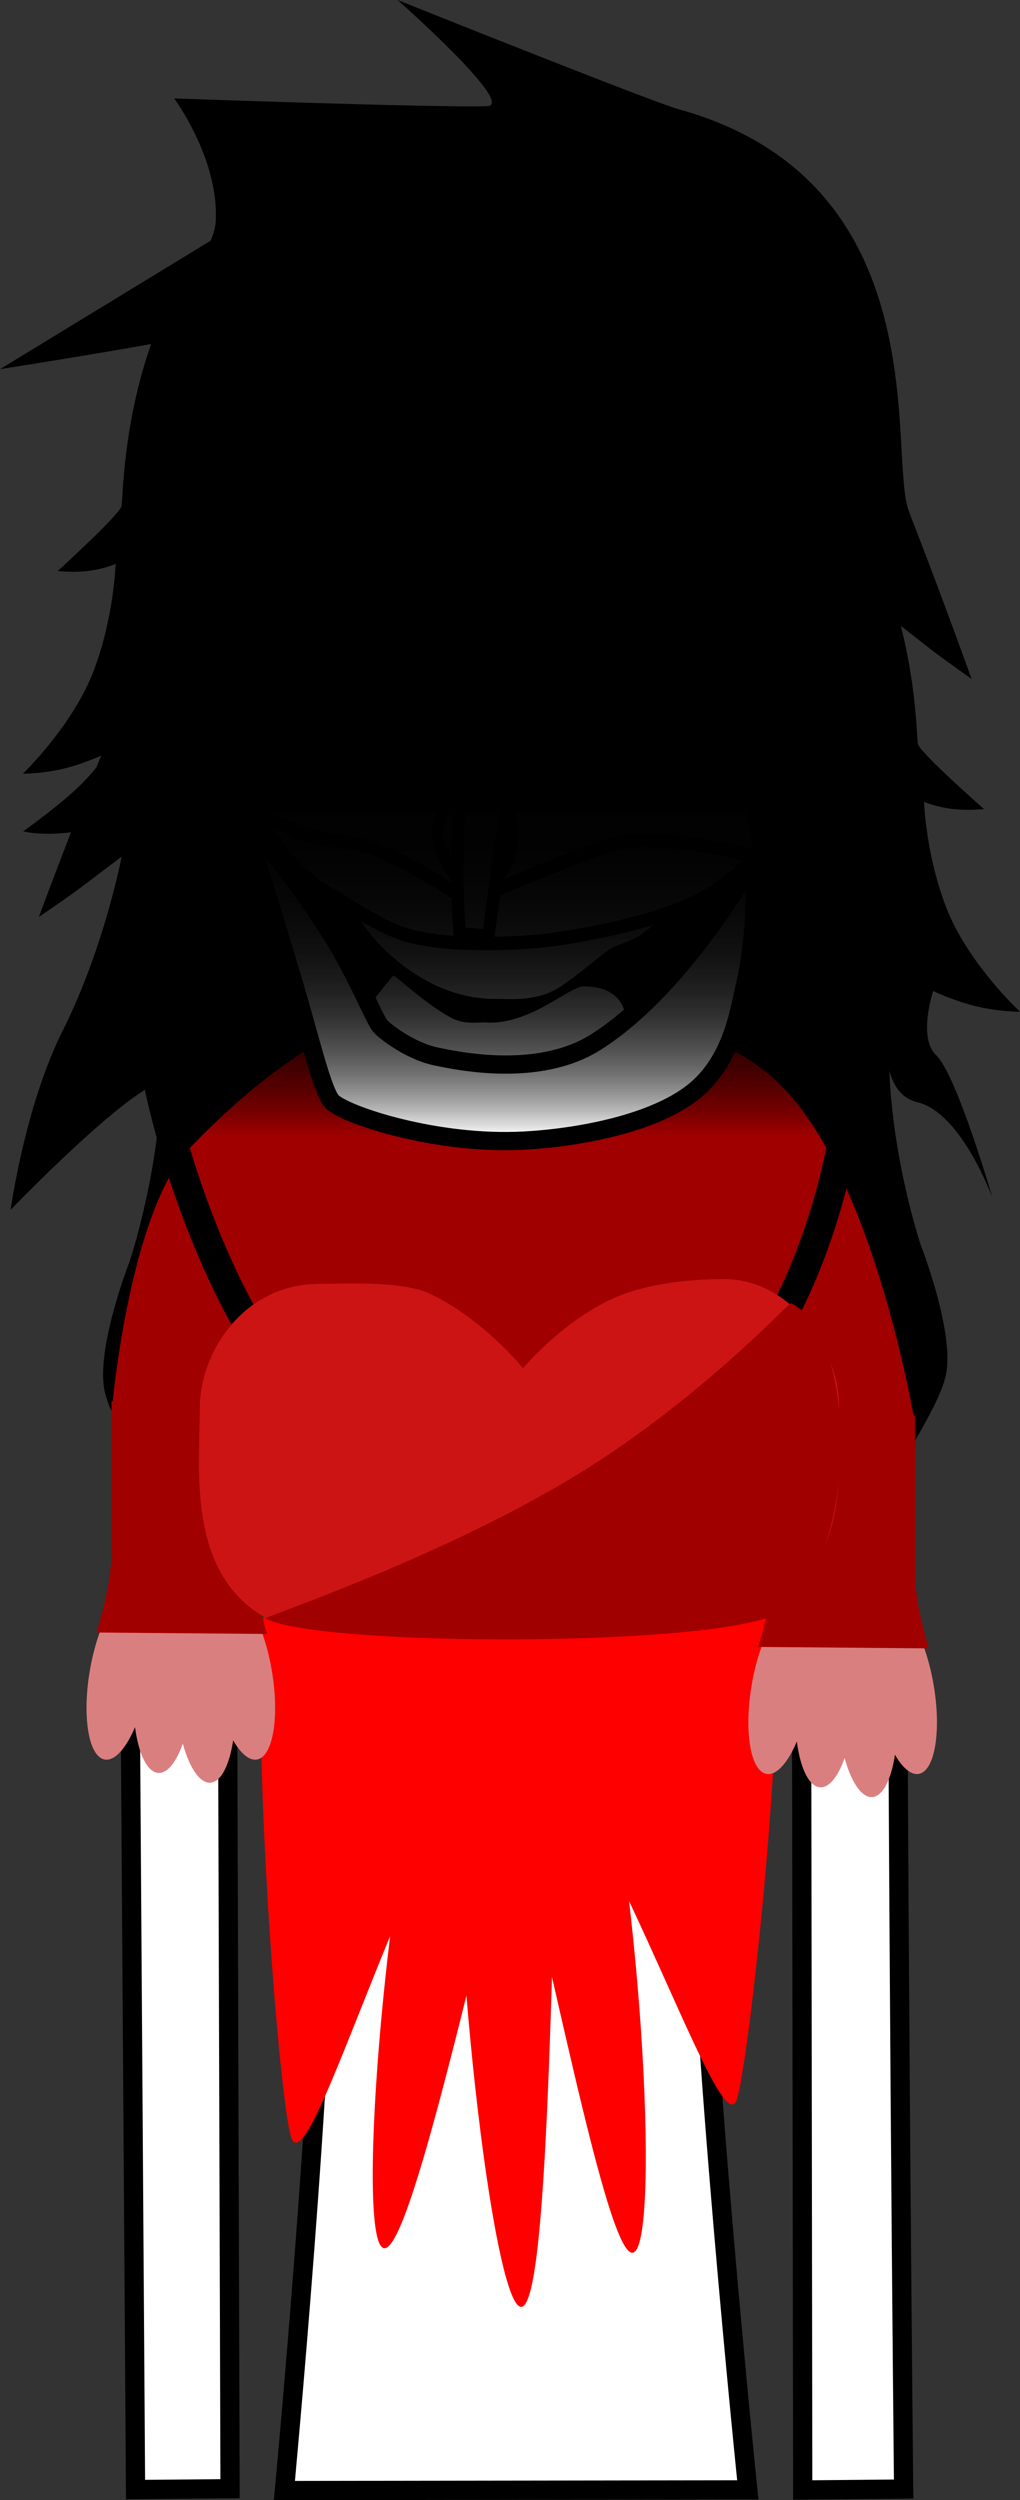 <svg version="1.1" xmlns="http://www.w3.org/2000/svg" xmlns:xlink="http://www.w3.org/1999/xlink" width="106.123" height="260.105" viewBox="0,0,106.123,260.105"><rect x="0" y="0" width="106.123" height="260.105" fill="#333333" stroke="none"/><defs><linearGradient x1="239.809" y1="96.022" x2="239.809" y2="163.611" gradientUnits="userSpaceOnUse" id="color-1"><stop offset="0" stop-color="#000000"/><stop offset="1" stop-color="#000000" stop-opacity="0"/></linearGradient></defs><g transform="translate(-187.443,-45.395)"><g data-paper-data="{&quot;isPaintingLayer&quot;:true}" fill-rule="nonzero" stroke-linejoin="miter" stroke-miterlimit="10" stroke-dasharray="" stroke-dashoffset="0" style="mix-blend-mode: normal"><g fill="#000000" stroke="none" stroke-linecap="butt"><path d="M289.824,129.565c0,0 -1.235,0.134 -2.6,0.049c-2.152,-0.134 -3.641,-0.795 -3.641,-0.795c0,0 0.174,5.446 2.296,10.957c2.248,5.837 7.686,10.874 7.686,10.874c0,0 -1.982,0.025 -4.406,-0.531c-2.323,-0.533 -4.628,-1.618 -4.628,-1.618c0,0 -1.616,4.839 0.308,6.668c2.16,2.053 5.87,14.877 5.87,14.877c0,0 -3.202,-8.885 -7.83,-9.982c-3.693,-0.875 -3.195,-6.535 -3.195,-6.535c0,0 -0.562,4.598 -3.542,12.243c-2.5,6.415 -6.758,9.708 -6.758,9.708l-0.127,-2.655c0,0 -10.676,10.42 -28.503,10.675c-18.903,0.146 -26.622,-10.872 -26.622,-10.872l-0.101,3.704c0,0 -2.516,-1.778 -3.759,-2.913c-1.243,-1.135 -2.362,-3.333 -2.362,-3.333c0,0 -0.286,-12.334 -3.4,-12.145c-3.326,0.201 -15.962,13.317 -15.962,13.317c0,0 1.486,-10.8 5.419,-18.636c4.322,-8.61 6.134,-18.109 6.134,-18.109c0,0 -2.818,2.138 -4.156,3.146c-1.435,1.08 -4.46,3.134 -4.46,3.134c0,0 2.959,-8.019 6.731,-17.4c2.751,-6.842 -3.395,-43.104 45.404,-42.19c39.506,1.401 38.955,39.303 39.322,41.574c0.14,0.866 6.878,6.788 6.878,6.788z" data-paper-data="{&quot;index&quot;:null}" stroke-width="1.5"/><path d="M193.444,104.802c0,0 6.515,-5.922 6.651,-6.788c0.171,-1.092 0.137,-10.432 4.308,-19.986c1.184,-2.712 5.348,-6.265 5.494,-9.74c0.272,-6.462 -4.336,-12.653 -4.336,-12.653c0,0 27.648,0.985 32.556,0.805c3.122,-0.06 -9.313,-11.046 -9.313,-11.046c0,0 26.395,10.573 29.233,11.361c27.305,7.581 21.733,36.088 23.983,41.875c3.647,9.381 6.508,17.4 6.508,17.4c0,0 -2.925,-2.054 -4.313,-3.134c-1.294,-1.008 -4.019,-3.146 -4.019,-3.146c0,0 3.268,10.348 1.386,20.695c-1.652,9.481 -7.715,17.225 -7.715,17.225l-1.221,-2.347c0,0 -1.081,2.198 -2.283,3.333c-1.202,1.135 -3.635,2.913 -3.635,2.913l-0.097,-3.704c0,0 -7.463,11.018 -25.742,10.872c-17.238,-0.255 -27.561,-10.675 -27.561,-10.675l-0.123,2.655c0,0 -4.117,-3.293 -6.535,-9.708c-2.881,-7.646 -3.425,-12.243 -3.425,-12.243c0,0 -2.473,1.899 -6.044,2.774c-4.475,1.097 -7.343,0.345 -7.343,0.345c0,0 3.814,-2.717 5.903,-4.77c1.861,-1.828 2.798,-3.377 2.798,-3.377c0,0 -2.228,1.085 -4.475,1.618c-2.344,0.556 -4.26,0.531 -4.26,0.531c0,0 5.259,-5.037 7.432,-10.874c2.052,-5.511 2.22,-10.957 2.22,-10.957c0,0 -1.439,0.662 -3.52,0.795c-1.319,0.085 -2.514,-0.049 -2.514,-0.049z" stroke-width="1.5"/><path d="M206.865,216.021c0,0 1.103,-4.769 -0.837,-10.191c-2.067,-5.774 -7.201,-12.33 -7.766,-16.074c-0.688,-4.553 2.658,-13.103 2.658,-13.103c0,0 3.535,-10.429 3.329,-21.263c-0.225,-11.806 -9.891,-20.953 3.426,-22.328c2.865,-0.296 6.315,6.735 10.118,11.551c3.984,5.045 8.258,7.893 8.258,7.893c0,0 -3.213,0.908 -2.164,6.15c3.665,18.325 12.595,42.479 12.595,42.479c0,0 -11.093,-17.283 -10.632,-8.691c0.514,9.589 7.195,35.903 7.195,35.903c0,0 -12.09,-17.44 -17.566,-27.356c-1.851,-3.351 -3.173,-9.826 -3.173,-9.826z" stroke-width="0"/><path d="M271.878,189.499c0,0 -1.323,6.475 -3.173,9.826c-5.477,9.916 -3.566,36.356 -3.566,36.356c0,0 -7.319,-35.314 -6.805,-44.903c0.461,-8.592 -6.299,16.691 -6.299,16.691c0,0 4.597,-32.154 8.262,-50.479c1.048,-5.242 -2.165,-6.15 -2.165,-6.15c0,0 4.274,-2.848 8.258,-7.893c3.803,-4.816 7.253,-11.847 10.118,-11.551c13.317,1.375 3.651,10.523 3.426,22.328c-0.206,10.835 3.329,21.263 3.329,21.263c0,0 3.346,8.55 2.658,13.103c-0.565,3.744 -5.7,10.3 -7.766,16.074c-1.94,5.422 -4.837,20.191 -4.837,20.191z" data-paper-data="{&quot;index&quot;:null}" stroke-width="0"/></g><g><g><path d="M201.545,304.392c0,0 -0.635,-94.384 -0.793,-118.012c-0.055,-8.153 8.187,-36.761 40.202,-36.921c31.602,-0.158 39.857,29.487 39.849,36.897c-0.077,46.243 0.654,117.986 0.654,117.986l-10.497,0.096l-0.159,-114.843c0,0 0.075,-3.099 -2.816,-3.154c-3.434,-0.065 -2.945,3.116 -2.945,3.116c0,0 -4.95,28.266 -4.92,44.779c0.037,20.785 5.126,70.091 5.126,70.091l-48.214,0.072c0,0 4.214,-44.833 4.16,-65.166c-0.047,-17.717 -4.465,-50.067 -4.465,-50.067c0,0 0.279,-2.919 -2.886,-2.934c-3.111,-0.015 -2.816,2.909 -2.816,2.909l0.353,115.067z" fill="#ffffff" stroke="#000000" stroke-width="2" stroke-linecap="butt"/><path d="M256.143,200.334c-0.571,0 -1.034,-0.463 -1.034,-1.034c0,-0.571 0.463,-1.034 1.034,-1.034c0.571,0 1.034,0.463 1.034,1.034c0,0.571 -0.463,1.034 -1.034,1.034z" fill="#000000" stroke="none" stroke-width="1.5" stroke-linecap="butt"/><path d="M250.883,204.569c-4.463,-0.314 -6.552,-1.794 -6.17,-2.58c0.118,-0.242 2.846,1.064 6.97,1.305c6.409,0.375 8.51,-0.632 8.51,-0.632v1.346c0,0 -2.413,1.047 -9.311,0.561z" fill="#000000" stroke="#000000" stroke-width="0" stroke-linecap="butt"/><path d="M223.07,199.3c0,-0.571 0.463,-1.034 1.034,-1.034c0.571,0 1.034,0.463 1.034,1.034c0,0.571 -0.463,1.034 -1.034,1.034c-0.571,0 -1.034,-0.463 -1.034,-1.034z" fill="#000000" stroke="none" stroke-width="1.5" stroke-linecap="butt"/><path d="M229.364,204.569c-6.897,0.486 -9.311,-0.561 -9.311,-0.561v-1.346c0,0 2.101,1.007 8.51,0.632c4.124,-0.241 6.853,-1.547 6.97,-1.305c0.383,0.786 -1.706,2.266 -6.17,2.58z" fill="#000000" stroke="#000000" stroke-width="0" stroke-linecap="butt"/><path d="M240.644,261.121c-0.819,0 -1.483,-0.664 -1.483,-1.483c0,-0.819 0.664,-1.483 1.483,-1.483c0.819,0 1.483,0.664 1.483,1.483c0,0.819 -0.664,1.483 -1.483,1.483z" data-paper-data="{&quot;index&quot;:null}" fill="#000000" stroke="none" stroke-width="1.5" stroke-linecap="butt"/><g fill="#ffffff" stroke="#000000" stroke-width="2" stroke-linecap="round"><path d="M240.521,202.183c0.143,5.604 -2.574,7.938 -3.892,9.023c-5.121,4.214 -15.181,3.255 -17.603,2.045c-4.966,-2.481 -8.404,-10.513 -8.698,-13.758c-0.295,-3.262 0.55,-8.14 2.543,-10.949c2.551,-3.596 5.942,-5.234 5.942,-5.234"/><path d="M264.109,183.81c0,0 3.568,1.688 5.599,5.46c1.476,2.742 1.669,7.092 1.386,10.223c-0.294,3.245 -3.732,11.277 -8.698,13.758c-2.422,1.21 -12.482,2.169 -17.603,-2.045c-1.319,-1.085 -4.497,-3.651 -4.354,-9.254" data-paper-data="{&quot;index&quot;:null}"/></g></g><g fill="#ff0000" stroke="none" stroke-width="0" stroke-linecap="butt"><path d="M242.789,225.871c-5.335,19.8 -12.808,55.082 -15.542,53.36c-2.733,-1.722 0.309,-39.797 5.644,-59.597c5.335,-19.8 6.192,-14.116 8.925,-12.394c2.733,1.722 6.307,-1.169 0.973,18.631z"/><path d="M245.699,224.872c-0.892,21.372 -1.115,60.805 -4.065,60.517c-2.95,-0.288 -7.51,-40.188 -6.618,-61.56c0.892,-21.372 2.898,-16.41 5.848,-16.122c2.95,0.288 5.727,-4.207 4.835,17.165z"/><path d="M238.131,226.072c-9.773,15.338 -18.139,45.161 -20.256,42.006c-1.463,-2.18 -5.183,-53.573 -2.161,-58.315c9.773,-15.338 23.934,-4.691 26.051,-1.536c2.117,3.155 6.138,2.507 -3.634,17.845z"/><path d="M248.728,219.655c5.386,19.768 7.428,58.303 4.7,60.042c-2.729,1.739 -9.196,-33.977 -14.581,-53.745c-5.386,-19.768 -2.151,-16.677 0.578,-18.416c2.729,-1.739 3.918,-7.649 9.304,12.119z"/><path d="M267.138,207.885c3.488,4.652 -1.834,53.895 -3.135,56.176c-1.943,3.407 -11.348,-26.027 -21.901,-40.104c-10.553,-14.076 -6.758,-13.496 -4.815,-16.903c1.943,-3.407 19.298,-13.246 29.851,0.83z"/></g><g stroke="none" stroke-width="0" stroke-linecap="butt"><g><g fill="#da7f7f"><path d="M202.757,220.781c-0.916,4.787 -2.974,8.199 -4.596,7.619c-1.623,-0.579 -2.195,-4.93 -1.279,-9.717c0.916,-4.787 2.974,-8.199 4.596,-7.619c1.623,0.579 2.195,4.93 1.279,9.717z"/><path d="M211.036,211.064c1.623,-0.579 3.68,2.832 4.596,7.619c0.916,4.787 0.343,9.138 -1.279,9.717c-1.623,0.579 -3.68,-2.832 -4.596,-7.619c-0.916,-4.787 -0.343,-9.138 1.279,-9.717z" data-paper-data="{&quot;index&quot;:null}"/><path d="M207.469,221.692c-0.383,4.866 -2.052,8.503 -3.727,8.124c-1.675,-0.379 -2.723,-4.632 -2.34,-9.498c0.383,-4.866 2.052,-8.503 3.727,-8.124c1.675,0.379 2.723,4.632 2.34,9.498z"/><path d="M208.114,213.212c1.675,-0.379 3.344,3.258 3.727,8.124c0.383,4.866 -0.665,9.118 -2.34,9.498c-1.675,0.379 -3.344,-3.258 -3.727,-8.124c-0.383,-4.866 0.665,-9.118 2.34,-9.498z" data-paper-data="{&quot;index&quot;:null}"/></g><path d="M197.471,215.235c0,0 1.571,-4.938 1.571,-8.212c0,-4.467 0,-15.844 0,-15.844h14.75c0,0 0,12.099 0,16.592c0,3.073 1.429,7.613 1.429,7.613z" fill="#a10000"/></g><g><g fill="#da7f7f"><path d="M271.615,222.278c-0.916,4.787 -2.974,8.199 -4.596,7.619c-1.623,-0.579 -2.195,-4.93 -1.279,-9.717c0.916,-4.787 2.974,-8.199 4.596,-7.619c1.623,0.579 2.195,4.93 1.279,9.717z"/><path d="M279.893,212.561c1.623,-0.579 3.68,2.832 4.596,7.619c0.916,4.787 0.343,9.138 -1.279,9.717c-1.623,0.579 -3.68,-2.832 -4.596,-7.619c-0.916,-4.787 -0.343,-9.138 1.279,-9.717z" data-paper-data="{&quot;index&quot;:null}"/><path d="M276.326,223.188c-0.383,4.866 -2.052,8.503 -3.727,8.124c-1.675,-0.379 -2.723,-4.632 -2.34,-9.498c0.383,-4.866 2.052,-8.503 3.727,-8.124c1.675,0.379 2.723,4.632 2.34,9.498z"/><path d="M276.971,214.708c1.675,-0.379 3.344,3.258 3.727,8.124c0.383,4.866 -0.665,9.118 -2.34,9.498c-1.675,0.379 -3.344,-3.258 -3.727,-8.124c-0.383,-4.866 0.665,-9.118 2.34,-9.498z" data-paper-data="{&quot;index&quot;:null}"/></g><path d="M266.328,216.732c0,0 1.571,-4.938 1.571,-8.212c0,-4.467 0,-15.844 0,-15.844h14.75c0,0 0,12.099 0,16.592c0,3.073 1.429,7.613 1.429,7.613z" fill="#a10000"/></g><path d="M199.154,191.358c0,0 1.825,-20.195 8.166,-26.677c3.912,-3.998 9.995,-9.812 17.979,-13.167c6.846,-2.877 15.341,-1.518 15.341,-1.518c0,0 18.783,-0.658 27.847,8.105c9.793,9.467 14.038,34.783 14.038,34.783c0,0 -27.153,11.325 -40.918,11.073c-14.021,-0.257 -42.453,-12.599 -42.453,-12.599z" fill="#a10000"/></g><path d="M275.967,158.164c0,0 -3.133,41.765 -35.51,43.63c-27.409,1.579 -36.424,-43.097 -36.424,-43.097" fill="none" stroke="#000000" stroke-width="3" stroke-linecap="round"/><g stroke="#000000" stroke-width="0" stroke-linecap="butt"><path d="M274.733,191.625c0,5.582 1.162,15.618 -6.081,20.145c-5.925,3.703 -47.784,5.029 -53.355,2.043c-8.519,-4.566 -7.064,-15.803 -7.064,-21.939c0,-5.753 4.525,-12.952 12.503,-12.911c2.095,0.011 8.537,-0.39 11.498,1.05c5.655,2.749 9.625,7.736 9.625,7.736c0,0 3.679,-4.493 8.963,-7.081c4.019,-1.968 9.494,-2.202 11.913,-2.206c7.131,-0.011 11.999,7.476 11.999,13.162z" fill="#cc1414"/><path d="M269.733,180.958c4.595,2.309 5.926,12.236 4.798,19.963c-0.805,5.515 -2.862,10.297 -5.879,12.182c-5.925,3.703 -48.034,3.654 -53.605,0.668c-0.22,-0.118 17.523,-6.026 31.642,-14.474c13.233,-7.919 22.888,-18.418 23.045,-18.34z" fill="#a10000"/></g></g><path d="M261.771,97.67c0,0 1.524,0.318 4.256,1.11c2.495,0.724 4.449,1.744 4.449,1.744l0.195,1.17c0,0 -7.25,-3.13 -15.116,-2.471c-6.29,0.527 -9.963,2.812 -9.963,2.812l0.046,-4.177c0,0 3.127,-1.704 7.864,-1.856c4.904,-0.157 8.091,0.591 8.091,0.591z" data-paper-data="{&quot;index&quot;:null}" fill="#000000" stroke="none" stroke-width="1.5" stroke-linecap="butt"/><path d="M221.673,101.766c0,0 3.37,-1.819 8.032,-2.282c5.167,-0.513 7.768,-0.066 7.768,-0.066l0.295,4.137c0,0 -3.836,-0.681 -8.018,-0.521c-5.593,0.213 -6.645,1.433 -10.898,1.891c-3.644,0.393 -6.737,0.159 -6.737,0.159l-0.026,-1.232c0,0 3.595,0.074 5.234,-0.068c1.352,-0.117 3.976,-0.938 3.976,-0.938z" fill="#000000" stroke="none" stroke-width="1.5" stroke-linecap="butt"/><path d="M187.443,83.802c0,0 18.095,-11.039 25.055,-15.281c7.327,-4.466 7.53,-8.753 17.863,-10.876c10.333,-2.124 5.505,10.251 5.505,10.251c0,0 -5.668,5.64 -21.452,10.956c-4.113,1.385 -26.971,4.95 -26.971,4.95z" fill="#000000" stroke="none" stroke-width="0" stroke-linecap="butt"/><path d="M211.532,112.514c-0.454,-5.737 0.014,-14.18 0.234,-17.044c0.01,-0.131 2.733,0.754 5.708,-0.322c3.063,-1.108 6.518,-2.071 7.431,-2.341c0.244,-0.072 18.334,-7.209 18.334,-7.209l-5.03,6.842c0,0 26.983,-10.672 28.068,-9.999c2.783,1.724 1.306,23.171 0.995,28.729c-0.422,5.669 -2.533,9.5 -3.15,12.521c-0.617,3.021 3.757,6.137 1.96,16.04c-1.121,6.18 -8.328,8.925 -14.186,14.661c-5.858,5.736 -9.054,9.253 -13.014,9.322c-3.811,0.066 -8.936,-5.1 -13.935,-10.382c-5.324,-5.625 -8.875,-8.477 -9.716,-15.14c-0.367,-2.908 -0.561,-5.324 -0.702,-7.65c-0.151,-2.474 1.758,-4.512 1.579,-7.265c-0.253,-3.903 -4.261,-6.778 -4.576,-10.761z" fill="#ffffff" stroke="#000000" stroke-width="1.5" stroke-linecap="butt"/><path d="M236.192,137.745c-1.029,-0.1 -3.206,-3.587 -3.25,-5.705c-0.039,-1.895 1.679,-3.683 4.139,-3.444c2.46,0.239 4.135,0.895 3.606,4.559c-0.449,3.109 -2.035,4.829 -4.495,4.59z" fill="#ffffff" stroke="#000000" stroke-width="1.15" stroke-linecap="butt"/><path d="M264.623,137.518c0,3.935 -12.678,22.25 -26.312,22.25c-13.635,0 -22.562,-21.815 -22.562,-25.75c0,-3.935 7.928,6.125 21.562,6.125c13.635,0 27.312,-6.56 27.312,-2.625z" fill="#000000" stroke="#000000" stroke-width="0" stroke-linecap="butt"/><g stroke-linecap="butt"><path d="M259.641,136.936c0,0.107 -2.387,3.464 -4.738,5.437c-1.664,1.397 -3.123,1.29 -4.534,2.439c-3.549,2.89 -4.664,3.643 -5.647,4.062c-2.123,0.906 -4.333,0.686 -5.893,0.686c-8.388,0 -14.812,-8.054 -14.812,-10.125c0,-2.071 6.425,-0.5 14.812,-0.5c8.388,0 20.812,-4.071 20.812,-2z" fill="#ffffff" stroke="#000000" stroke-width="0.5"/><path d="M252.59,132.924c5.313,-0.582 13.35,1.556 13.34,1.643c-0.011,0.091 -2.744,3.248 -6.829,4.997c-5.422,2.322 -12.75,3.404 -14.601,3.635c-2.719,0.34 -10.623,0.797 -14.922,-0.587c-2.827,-0.91 -5.6,-2.883 -8.265,-4.439c-4.579,-2.673 -6.93,-7.931 -6.935,-7.969c-0.002,-0.02 1.776,0.731 4.337,1.823c2.365,1.008 5.398,0.681 8.315,1.93c5.185,2.22 10.004,5.91 10.053,5.915c0,0 1.184,-1.749 2.369,-2.105c0.596,-0.179 10.669,-4.574 13.136,-4.844z" fill="#fefefe" stroke="#000000" stroke-width="1.4"/><path d="M240.204,160.686c-1.205,0 -2.703,-0.17 -4.308,-0.482c-5.083,-0.989 -11.236,-3.405 -12.561,-6.355c-0.186,-0.414 2.974,-4.511 5.021,-6.963c0.116,-0.138 3.255,2.915 6.053,4.407c1.374,0.732 2.854,0.424 3.485,0.469c4.658,0.335 8.736,-3.751 10.268,-3.751c4.975,0 5.496,4.295 2.617,7.91c-2.135,2.681 -6.886,4.765 -10.575,4.765z" fill="#ffffff" stroke="none" stroke-width="0"/><path d="M265.964,134.695c0.008,0.066 0.399,7.381 -1.105,13.61c-0.56,2.323 -1.282,7.772 -5.636,10.959c-4.819,3.527 -13.489,4.693 -18.15,4.83c-9.074,0.265 -18.205,-2.909 -19.17,-4.187c-1.014,-1.343 -2.254,-6.733 -3.959,-12.454c-2.477,-8.309 -5.379,-17.499 -5.372,-17.532c0.011,-0.049 5.169,6.126 9,12.106c3.002,4.686 4.754,9.349 5.473,10.16c0.362,0.409 2.966,2.526 5.74,3.109c2.24,0.471 10.673,2.28 16.627,-1.473c9.341,-5.888 16.534,-19.275 16.551,-19.128z" fill="#ffffff" stroke="#000000" stroke-width="1.9"/></g><path d="M242.687,108.141c0,0 -0.282,3.961 -0.683,7.094c-0.795,6.203 -3.761,27.526 -3.761,27.526l-2.969,-0.28c0,0 -0.396,-4.231 -0.199,-9.564c0.266,-7.219 1.128,-16.26 1.139,-19.614c0.01,-3.179 -0.339,-5.774 -0.339,-5.774" fill="#ffffff" stroke="#000000" stroke-width="1.3" stroke-linecap="round"/><g stroke="none" stroke-width="0" stroke-linecap="butt"><g fill="url(#color-1)"><path d="M209.184,163.611l-4,-60.325c0,0 48.395,-7.264 59.75,-7.264c4.528,0 9.5,7.264 9.5,7.264v60.325z"/><path d="M209.184,163.611l-4,-60.325c0,0 48.395,-7.264 59.75,-7.264c4.528,0 9.5,7.264 9.5,7.264v60.325z"/><path d="M209.184,163.611l-4,-60.325c0,0 48.395,-7.264 59.75,-7.264c4.528,0 9.5,7.264 9.5,7.264v60.325z"/><path d="M209.184,163.611l-4,-60.325c0,0 48.395,-7.264 59.75,-7.264c4.528,0 9.5,7.264 9.5,7.264v60.325z"/><path d="M209.184,163.611l-4,-60.325c0,0 48.395,-7.264 59.75,-7.264c4.528,0 9.5,7.264 9.5,7.264v60.325z"/><path d="M209.184,163.611l-4,-60.325c0,0 48.395,-7.264 59.75,-7.264c4.528,0 9.5,7.264 9.5,7.264v60.325z"/><path d="M209.184,163.611l-4,-60.325c0,0 48.395,-7.264 59.75,-7.264c4.528,0 9.5,7.264 9.5,7.264v60.325z"/><path d="M209.184,163.611l-4,-60.325c0,0 48.395,-7.264 59.75,-7.264c4.528,0 9.5,7.264 9.5,7.264v60.325z"/></g><path d="M205.042,104.339l6.333,-25.267l59.333,-1.684v25.267z" fill="#000000"/></g></g></g></svg>